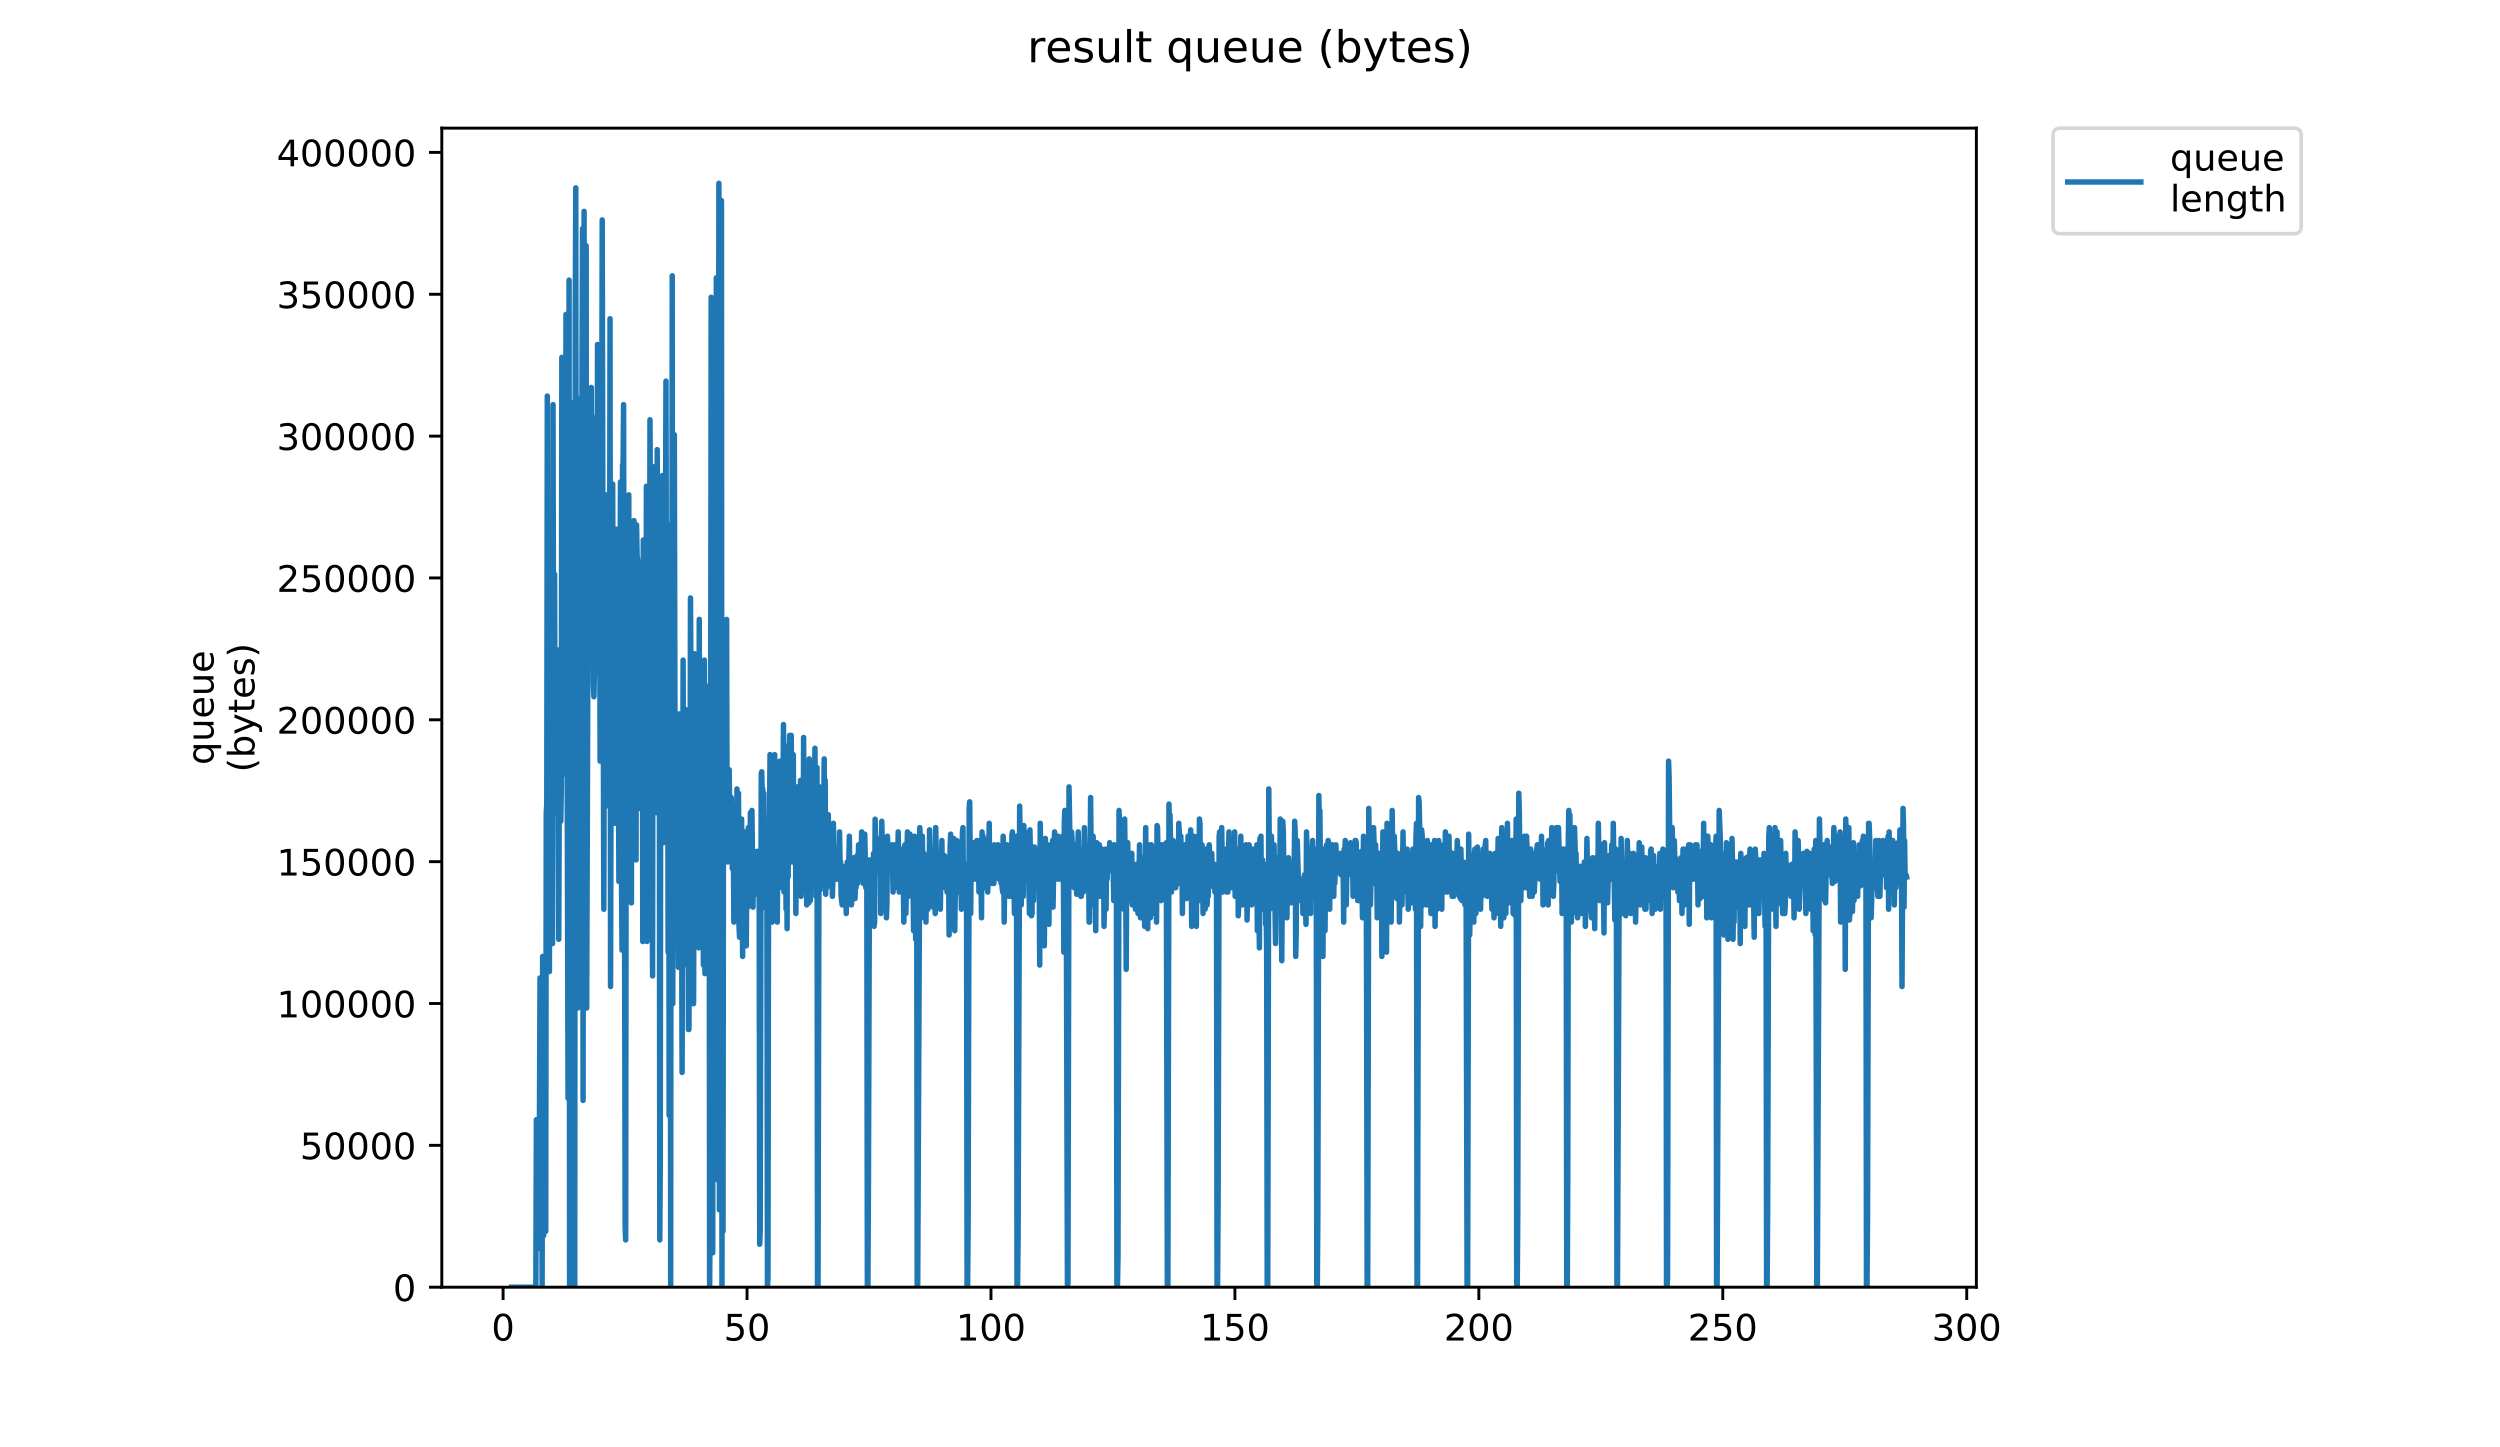 <?xml version="1.0" encoding="utf-8" standalone="no"?>
<!DOCTYPE svg PUBLIC "-//W3C//DTD SVG 1.1//EN"
  "http://www.w3.org/Graphics/SVG/1.1/DTD/svg11.dtd">
<!-- Created with matplotlib (https://matplotlib.org/) -->
<svg height="396pt" version="1.1" viewBox="0 0 684 396" width="684pt" xmlns="http://www.w3.org/2000/svg" xmlns:xlink="http://www.w3.org/1999/xlink">
 <defs>
  <style type="text/css">
*{stroke-linecap:butt;stroke-linejoin:round;}
  </style>
 </defs>
 <g id="figure_1">
  <g id="patch_1">
   <path d="M 0 396 
L 684 396 
L 684 0 
L 0 0 
z
" style="fill:#ffffff;"/>
  </g>
  <g id="axes_1">
   <g id="patch_2">
    <path d="M 120.879 352.174 
L 540.734 352.174 
L 540.734 35.062 
L 120.879 35.062 
z
" style="fill:#ffffff;"/>
   </g>
   <g id="matplotlib.axis_1">
    <g id="xtick_1">
     <g id="line2d_1">
      <defs>
       <path d="M 0 0 
L 0 3.5 
" id="me5bfc03d00" style="stroke:#000000;stroke-width:0.8;"/>
      </defs>
      <g>
       <use style="stroke:#000000;stroke-width:0.8;" x="137.645" xlink:href="#me5bfc03d00" y="352.174"/>
      </g>
     </g>
     <g id="text_1">
      <!-- 0 -->
      <defs>
       <path d="M 31.781 66.406 
Q 24.172 66.406 20.328 58.906 
Q 16.5 51.422 16.5 36.375 
Q 16.5 21.391 20.328 13.891 
Q 24.172 6.391 31.781 6.391 
Q 39.453 6.391 43.281 13.891 
Q 47.125 21.391 47.125 36.375 
Q 47.125 51.422 43.281 58.906 
Q 39.453 66.406 31.781 66.406 
z
M 31.781 74.219 
Q 44.047 74.219 50.516 64.516 
Q 56.984 54.828 56.984 36.375 
Q 56.984 17.969 50.516 8.266 
Q 44.047 -1.422 31.781 -1.422 
Q 19.531 -1.422 13.062 8.266 
Q 6.594 17.969 6.594 36.375 
Q 6.594 54.828 13.062 64.516 
Q 19.531 74.219 31.781 74.219 
z
" id="DejaVuSans-48"/>
      </defs>
      <g transform="translate(134.464 366.773)scale(0.1 -0.1)">
       <use xlink:href="#DejaVuSans-48"/>
      </g>
     </g>
    </g>
    <g id="xtick_2">
     <g id="line2d_2">
      <g>
       <use style="stroke:#000000;stroke-width:0.8;" x="204.387" xlink:href="#me5bfc03d00" y="352.174"/>
      </g>
     </g>
     <g id="text_2">
      <!-- 50 -->
      <defs>
       <path d="M 10.797 72.906 
L 49.516 72.906 
L 49.516 64.594 
L 19.828 64.594 
L 19.828 46.734 
Q 21.969 47.469 24.109 47.828 
Q 26.266 48.188 28.422 48.188 
Q 40.625 48.188 47.75 41.5 
Q 54.891 34.812 54.891 23.391 
Q 54.891 11.625 47.562 5.094 
Q 40.234 -1.422 26.906 -1.422 
Q 22.312 -1.422 17.547 -0.641 
Q 12.797 0.141 7.719 1.703 
L 7.719 11.625 
Q 12.109 9.234 16.797 8.062 
Q 21.484 6.891 26.703 6.891 
Q 35.156 6.891 40.078 11.328 
Q 45.016 15.766 45.016 23.391 
Q 45.016 31 40.078 35.438 
Q 35.156 39.891 26.703 39.891 
Q 22.75 39.891 18.812 39.016 
Q 14.891 38.141 10.797 36.281 
z
" id="DejaVuSans-53"/>
      </defs>
      <g transform="translate(198.025 366.773)scale(0.1 -0.1)">
       <use xlink:href="#DejaVuSans-53"/>
       <use x="63.623" xlink:href="#DejaVuSans-48"/>
      </g>
     </g>
    </g>
    <g id="xtick_3">
     <g id="line2d_3">
      <g>
       <use style="stroke:#000000;stroke-width:0.8;" x="271.129" xlink:href="#me5bfc03d00" y="352.174"/>
      </g>
     </g>
     <g id="text_3">
      <!-- 100 -->
      <defs>
       <path d="M 12.406 8.297 
L 28.516 8.297 
L 28.516 63.922 
L 10.984 60.406 
L 10.984 69.391 
L 28.422 72.906 
L 38.281 72.906 
L 38.281 8.297 
L 54.391 8.297 
L 54.391 0 
L 12.406 0 
z
" id="DejaVuSans-49"/>
      </defs>
      <g transform="translate(261.586 366.773)scale(0.1 -0.1)">
       <use xlink:href="#DejaVuSans-49"/>
       <use x="63.623" xlink:href="#DejaVuSans-48"/>
       <use x="127.246" xlink:href="#DejaVuSans-48"/>
      </g>
     </g>
    </g>
    <g id="xtick_4">
     <g id="line2d_4">
      <g>
       <use style="stroke:#000000;stroke-width:0.8;" x="337.872" xlink:href="#me5bfc03d00" y="352.174"/>
      </g>
     </g>
     <g id="text_4">
      <!-- 150 -->
      <g transform="translate(328.328 366.773)scale(0.1 -0.1)">
       <use xlink:href="#DejaVuSans-49"/>
       <use x="63.623" xlink:href="#DejaVuSans-53"/>
       <use x="127.246" xlink:href="#DejaVuSans-48"/>
      </g>
     </g>
    </g>
    <g id="xtick_5">
     <g id="line2d_5">
      <g>
       <use style="stroke:#000000;stroke-width:0.8;" x="404.614" xlink:href="#me5bfc03d00" y="352.174"/>
      </g>
     </g>
     <g id="text_5">
      <!-- 200 -->
      <defs>
       <path d="M 19.188 8.297 
L 53.609 8.297 
L 53.609 0 
L 7.328 0 
L 7.328 8.297 
Q 12.938 14.109 22.625 23.891 
Q 32.328 33.688 34.812 36.531 
Q 39.547 41.844 41.422 45.531 
Q 43.312 49.219 43.312 52.781 
Q 43.312 58.594 39.234 62.25 
Q 35.156 65.922 28.609 65.922 
Q 23.969 65.922 18.812 64.312 
Q 13.672 62.703 7.812 59.422 
L 7.812 69.391 
Q 13.766 71.781 18.938 73 
Q 24.125 74.219 28.422 74.219 
Q 39.75 74.219 46.484 68.547 
Q 53.219 62.891 53.219 53.422 
Q 53.219 48.922 51.531 44.891 
Q 49.859 40.875 45.406 35.406 
Q 44.188 33.984 37.641 27.219 
Q 31.109 20.453 19.188 8.297 
z
" id="DejaVuSans-50"/>
      </defs>
      <g transform="translate(395.07 366.773)scale(0.1 -0.1)">
       <use xlink:href="#DejaVuSans-50"/>
       <use x="63.623" xlink:href="#DejaVuSans-48"/>
       <use x="127.246" xlink:href="#DejaVuSans-48"/>
      </g>
     </g>
    </g>
    <g id="xtick_6">
     <g id="line2d_6">
      <g>
       <use style="stroke:#000000;stroke-width:0.8;" x="471.356" xlink:href="#me5bfc03d00" y="352.174"/>
      </g>
     </g>
     <g id="text_6">
      <!-- 250 -->
      <g transform="translate(461.813 366.773)scale(0.1 -0.1)">
       <use xlink:href="#DejaVuSans-50"/>
       <use x="63.623" xlink:href="#DejaVuSans-53"/>
       <use x="127.246" xlink:href="#DejaVuSans-48"/>
      </g>
     </g>
    </g>
    <g id="xtick_7">
     <g id="line2d_7">
      <g>
       <use style="stroke:#000000;stroke-width:0.8;" x="538.099" xlink:href="#me5bfc03d00" y="352.174"/>
      </g>
     </g>
     <g id="text_7">
      <!-- 300 -->
      <defs>
       <path d="M 40.578 39.312 
Q 47.656 37.797 51.625 33 
Q 55.609 28.219 55.609 21.188 
Q 55.609 10.406 48.188 4.484 
Q 40.766 -1.422 27.094 -1.422 
Q 22.516 -1.422 17.656 -0.516 
Q 12.797 0.391 7.625 2.203 
L 7.625 11.719 
Q 11.719 9.328 16.594 8.109 
Q 21.484 6.891 26.812 6.891 
Q 36.078 6.891 40.938 10.547 
Q 45.797 14.203 45.797 21.188 
Q 45.797 27.641 41.281 31.266 
Q 36.766 34.906 28.719 34.906 
L 20.219 34.906 
L 20.219 43.016 
L 29.109 43.016 
Q 36.375 43.016 40.234 45.922 
Q 44.094 48.828 44.094 54.297 
Q 44.094 59.906 40.109 62.906 
Q 36.141 65.922 28.719 65.922 
Q 24.656 65.922 20.016 65.031 
Q 15.375 64.156 9.812 62.312 
L 9.812 71.094 
Q 15.438 72.656 20.344 73.438 
Q 25.25 74.219 29.594 74.219 
Q 40.828 74.219 47.359 69.109 
Q 53.906 64.016 53.906 55.328 
Q 53.906 49.266 50.438 45.094 
Q 46.969 40.922 40.578 39.312 
z
" id="DejaVuSans-51"/>
      </defs>
      <g transform="translate(528.555 366.773)scale(0.1 -0.1)">
       <use xlink:href="#DejaVuSans-51"/>
       <use x="63.623" xlink:href="#DejaVuSans-48"/>
       <use x="127.246" xlink:href="#DejaVuSans-48"/>
      </g>
     </g>
    </g>
   </g>
   <g id="matplotlib.axis_2">
    <g id="ytick_1">
     <g id="line2d_8">
      <defs>
       <path d="M 0 0 
L -3.5 0 
" id="m97bddbd704" style="stroke:#000000;stroke-width:0.8;"/>
      </defs>
      <g>
       <use style="stroke:#000000;stroke-width:0.8;" x="120.879" xlink:href="#m97bddbd704" y="352.174"/>
      </g>
     </g>
     <g id="text_8">
      <!-- 0 -->
      <g transform="translate(107.516 355.973)scale(0.1 -0.1)">
       <use xlink:href="#DejaVuSans-48"/>
      </g>
     </g>
    </g>
    <g id="ytick_2">
     <g id="line2d_9">
      <g>
       <use style="stroke:#000000;stroke-width:0.8;" x="120.879" xlink:href="#m97bddbd704" y="313.365"/>
      </g>
     </g>
     <g id="text_9">
      <!-- 50000 -->
      <g transform="translate(82.066 317.164)scale(0.1 -0.1)">
       <use xlink:href="#DejaVuSans-53"/>
       <use x="63.623" xlink:href="#DejaVuSans-48"/>
       <use x="127.246" xlink:href="#DejaVuSans-48"/>
       <use x="190.869" xlink:href="#DejaVuSans-48"/>
       <use x="254.492" xlink:href="#DejaVuSans-48"/>
      </g>
     </g>
    </g>
    <g id="ytick_3">
     <g id="line2d_10">
      <g>
       <use style="stroke:#000000;stroke-width:0.8;" x="120.879" xlink:href="#m97bddbd704" y="274.556"/>
      </g>
     </g>
     <g id="text_10">
      <!-- 100000 -->
      <g transform="translate(75.704 278.355)scale(0.1 -0.1)">
       <use xlink:href="#DejaVuSans-49"/>
       <use x="63.623" xlink:href="#DejaVuSans-48"/>
       <use x="127.246" xlink:href="#DejaVuSans-48"/>
       <use x="190.869" xlink:href="#DejaVuSans-48"/>
       <use x="254.492" xlink:href="#DejaVuSans-48"/>
       <use x="318.115" xlink:href="#DejaVuSans-48"/>
      </g>
     </g>
    </g>
    <g id="ytick_4">
     <g id="line2d_11">
      <g>
       <use style="stroke:#000000;stroke-width:0.8;" x="120.879" xlink:href="#m97bddbd704" y="235.747"/>
      </g>
     </g>
     <g id="text_11">
      <!-- 150000 -->
      <g transform="translate(75.704 239.546)scale(0.1 -0.1)">
       <use xlink:href="#DejaVuSans-49"/>
       <use x="63.623" xlink:href="#DejaVuSans-53"/>
       <use x="127.246" xlink:href="#DejaVuSans-48"/>
       <use x="190.869" xlink:href="#DejaVuSans-48"/>
       <use x="254.492" xlink:href="#DejaVuSans-48"/>
       <use x="318.115" xlink:href="#DejaVuSans-48"/>
      </g>
     </g>
    </g>
    <g id="ytick_5">
     <g id="line2d_12">
      <g>
       <use style="stroke:#000000;stroke-width:0.8;" x="120.879" xlink:href="#m97bddbd704" y="196.938"/>
      </g>
     </g>
     <g id="text_12">
      <!-- 200000 -->
      <g transform="translate(75.704 200.737)scale(0.1 -0.1)">
       <use xlink:href="#DejaVuSans-50"/>
       <use x="63.623" xlink:href="#DejaVuSans-48"/>
       <use x="127.246" xlink:href="#DejaVuSans-48"/>
       <use x="190.869" xlink:href="#DejaVuSans-48"/>
       <use x="254.492" xlink:href="#DejaVuSans-48"/>
       <use x="318.115" xlink:href="#DejaVuSans-48"/>
      </g>
     </g>
    </g>
    <g id="ytick_6">
     <g id="line2d_13">
      <g>
       <use style="stroke:#000000;stroke-width:0.8;" x="120.879" xlink:href="#m97bddbd704" y="158.129"/>
      </g>
     </g>
     <g id="text_13">
      <!-- 250000 -->
      <g transform="translate(75.704 161.928)scale(0.1 -0.1)">
       <use xlink:href="#DejaVuSans-50"/>
       <use x="63.623" xlink:href="#DejaVuSans-53"/>
       <use x="127.246" xlink:href="#DejaVuSans-48"/>
       <use x="190.869" xlink:href="#DejaVuSans-48"/>
       <use x="254.492" xlink:href="#DejaVuSans-48"/>
       <use x="318.115" xlink:href="#DejaVuSans-48"/>
      </g>
     </g>
    </g>
    <g id="ytick_7">
     <g id="line2d_14">
      <g>
       <use style="stroke:#000000;stroke-width:0.8;" x="120.879" xlink:href="#m97bddbd704" y="119.319"/>
      </g>
     </g>
     <g id="text_14">
      <!-- 300000 -->
      <g transform="translate(75.704 123.119)scale(0.1 -0.1)">
       <use xlink:href="#DejaVuSans-51"/>
       <use x="63.623" xlink:href="#DejaVuSans-48"/>
       <use x="127.246" xlink:href="#DejaVuSans-48"/>
       <use x="190.869" xlink:href="#DejaVuSans-48"/>
       <use x="254.492" xlink:href="#DejaVuSans-48"/>
       <use x="318.115" xlink:href="#DejaVuSans-48"/>
      </g>
     </g>
    </g>
    <g id="ytick_8">
     <g id="line2d_15">
      <g>
       <use style="stroke:#000000;stroke-width:0.8;" x="120.879" xlink:href="#m97bddbd704" y="80.51"/>
      </g>
     </g>
     <g id="text_15">
      <!-- 350000 -->
      <g transform="translate(75.704 84.309)scale(0.1 -0.1)">
       <use xlink:href="#DejaVuSans-51"/>
       <use x="63.623" xlink:href="#DejaVuSans-53"/>
       <use x="127.246" xlink:href="#DejaVuSans-48"/>
       <use x="190.869" xlink:href="#DejaVuSans-48"/>
       <use x="254.492" xlink:href="#DejaVuSans-48"/>
       <use x="318.115" xlink:href="#DejaVuSans-48"/>
      </g>
     </g>
    </g>
    <g id="ytick_9">
     <g id="line2d_16">
      <g>
       <use style="stroke:#000000;stroke-width:0.8;" x="120.879" xlink:href="#m97bddbd704" y="41.701"/>
      </g>
     </g>
     <g id="text_16">
      <!-- 400000 -->
      <defs>
       <path d="M 37.797 64.312 
L 12.891 25.391 
L 37.797 25.391 
z
M 35.203 72.906 
L 47.609 72.906 
L 47.609 25.391 
L 58.016 25.391 
L 58.016 17.188 
L 47.609 17.188 
L 47.609 0 
L 37.797 0 
L 37.797 17.188 
L 4.891 17.188 
L 4.891 26.703 
z
" id="DejaVuSans-52"/>
      </defs>
      <g transform="translate(75.704 45.5)scale(0.1 -0.1)">
       <use xlink:href="#DejaVuSans-52"/>
       <use x="63.623" xlink:href="#DejaVuSans-48"/>
       <use x="127.246" xlink:href="#DejaVuSans-48"/>
       <use x="190.869" xlink:href="#DejaVuSans-48"/>
       <use x="254.492" xlink:href="#DejaVuSans-48"/>
       <use x="318.115" xlink:href="#DejaVuSans-48"/>
      </g>
     </g>
    </g>
    <g id="text_17">
     <!-- queue -->
     <defs>
      <path d="M 14.797 27.297 
Q 14.797 17.391 18.875 11.75 
Q 22.953 6.109 30.078 6.109 
Q 37.203 6.109 41.297 11.75 
Q 45.406 17.391 45.406 27.297 
Q 45.406 37.203 41.297 42.844 
Q 37.203 48.484 30.078 48.484 
Q 22.953 48.484 18.875 42.844 
Q 14.797 37.203 14.797 27.297 
z
M 45.406 8.203 
Q 42.578 3.328 38.25 0.953 
Q 33.938 -1.422 27.875 -1.422 
Q 17.969 -1.422 11.734 6.484 
Q 5.516 14.406 5.516 27.297 
Q 5.516 40.188 11.734 48.094 
Q 17.969 56 27.875 56 
Q 33.938 56 38.25 53.625 
Q 42.578 51.266 45.406 46.391 
L 45.406 54.688 
L 54.391 54.688 
L 54.391 -20.797 
L 45.406 -20.797 
z
" id="DejaVuSans-113"/>
      <path d="M 8.5 21.578 
L 8.5 54.688 
L 17.484 54.688 
L 17.484 21.922 
Q 17.484 14.156 20.5 10.266 
Q 23.531 6.391 29.594 6.391 
Q 36.859 6.391 41.078 11.031 
Q 45.312 15.672 45.312 23.688 
L 45.312 54.688 
L 54.297 54.688 
L 54.297 0 
L 45.312 0 
L 45.312 8.406 
Q 42.047 3.422 37.719 1 
Q 33.406 -1.422 27.688 -1.422 
Q 18.266 -1.422 13.375 4.438 
Q 8.5 10.297 8.5 21.578 
z
M 31.109 56 
z
" id="DejaVuSans-117"/>
      <path d="M 56.203 29.594 
L 56.203 25.203 
L 14.891 25.203 
Q 15.484 15.922 20.484 11.062 
Q 25.484 6.203 34.422 6.203 
Q 39.594 6.203 44.453 7.469 
Q 49.312 8.734 54.109 11.281 
L 54.109 2.781 
Q 49.266 0.734 44.188 -0.344 
Q 39.109 -1.422 33.891 -1.422 
Q 20.797 -1.422 13.156 6.188 
Q 5.516 13.812 5.516 26.812 
Q 5.516 40.234 12.766 48.109 
Q 20.016 56 32.328 56 
Q 43.359 56 49.781 48.891 
Q 56.203 41.797 56.203 29.594 
z
M 47.219 32.234 
Q 47.125 39.594 43.094 43.984 
Q 39.062 48.391 32.422 48.391 
Q 24.906 48.391 20.391 44.141 
Q 15.875 39.891 15.188 32.172 
z
" id="DejaVuSans-101"/>
     </defs>
     <g transform="translate(58.426 209.283)rotate(-90)scale(0.1 -0.1)">
      <use xlink:href="#DejaVuSans-113"/>
      <use x="63.477" xlink:href="#DejaVuSans-117"/>
      <use x="126.855" xlink:href="#DejaVuSans-101"/>
      <use x="188.379" xlink:href="#DejaVuSans-117"/>
      <use x="251.758" xlink:href="#DejaVuSans-101"/>
     </g>
     <!-- (bytes) -->
     <defs>
      <path d="M 31 75.875 
Q 24.469 64.656 21.281 53.656 
Q 18.109 42.672 18.109 31.391 
Q 18.109 20.125 21.312 9.062 
Q 24.516 -2 31 -13.188 
L 23.188 -13.188 
Q 15.875 -1.703 12.234 9.375 
Q 8.594 20.453 8.594 31.391 
Q 8.594 42.281 12.203 53.312 
Q 15.828 64.359 23.188 75.875 
z
" id="DejaVuSans-40"/>
      <path d="M 48.688 27.297 
Q 48.688 37.203 44.609 42.844 
Q 40.531 48.484 33.406 48.484 
Q 26.266 48.484 22.188 42.844 
Q 18.109 37.203 18.109 27.297 
Q 18.109 17.391 22.188 11.75 
Q 26.266 6.109 33.406 6.109 
Q 40.531 6.109 44.609 11.75 
Q 48.688 17.391 48.688 27.297 
z
M 18.109 46.391 
Q 20.953 51.266 25.266 53.625 
Q 29.594 56 35.594 56 
Q 45.562 56 51.781 48.094 
Q 58.016 40.188 58.016 27.297 
Q 58.016 14.406 51.781 6.484 
Q 45.562 -1.422 35.594 -1.422 
Q 29.594 -1.422 25.266 0.953 
Q 20.953 3.328 18.109 8.203 
L 18.109 0 
L 9.078 0 
L 9.078 75.984 
L 18.109 75.984 
z
" id="DejaVuSans-98"/>
      <path d="M 32.172 -5.078 
Q 28.375 -14.844 24.75 -17.812 
Q 21.141 -20.797 15.094 -20.797 
L 7.906 -20.797 
L 7.906 -13.281 
L 13.188 -13.281 
Q 16.891 -13.281 18.938 -11.516 
Q 21 -9.766 23.484 -3.219 
L 25.094 0.875 
L 2.984 54.688 
L 12.5 54.688 
L 29.594 11.922 
L 46.688 54.688 
L 56.203 54.688 
z
" id="DejaVuSans-121"/>
      <path d="M 18.312 70.219 
L 18.312 54.688 
L 36.812 54.688 
L 36.812 47.703 
L 18.312 47.703 
L 18.312 18.016 
Q 18.312 11.328 20.141 9.422 
Q 21.969 7.516 27.594 7.516 
L 36.812 7.516 
L 36.812 0 
L 27.594 0 
Q 17.188 0 13.234 3.875 
Q 9.281 7.766 9.281 18.016 
L 9.281 47.703 
L 2.688 47.703 
L 2.688 54.688 
L 9.281 54.688 
L 9.281 70.219 
z
" id="DejaVuSans-116"/>
      <path d="M 44.281 53.078 
L 44.281 44.578 
Q 40.484 46.531 36.375 47.5 
Q 32.281 48.484 27.875 48.484 
Q 21.188 48.484 17.844 46.438 
Q 14.5 44.391 14.5 40.281 
Q 14.5 37.156 16.891 35.375 
Q 19.281 33.594 26.516 31.984 
L 29.594 31.297 
Q 39.156 29.25 43.188 25.516 
Q 47.219 21.781 47.219 15.094 
Q 47.219 7.469 41.188 3.016 
Q 35.156 -1.422 24.609 -1.422 
Q 20.219 -1.422 15.453 -0.562 
Q 10.688 0.297 5.422 2 
L 5.422 11.281 
Q 10.406 8.688 15.234 7.391 
Q 20.062 6.109 24.812 6.109 
Q 31.156 6.109 34.562 8.281 
Q 37.984 10.453 37.984 14.406 
Q 37.984 18.062 35.516 20.016 
Q 33.062 21.969 24.703 23.781 
L 21.578 24.516 
Q 13.234 26.266 9.516 29.906 
Q 5.812 33.547 5.812 39.891 
Q 5.812 47.609 11.281 51.797 
Q 16.75 56 26.812 56 
Q 31.781 56 36.172 55.266 
Q 40.578 54.547 44.281 53.078 
z
" id="DejaVuSans-115"/>
      <path d="M 8.016 75.875 
L 15.828 75.875 
Q 23.141 64.359 26.781 53.312 
Q 30.422 42.281 30.422 31.391 
Q 30.422 20.453 26.781 9.375 
Q 23.141 -1.703 15.828 -13.188 
L 8.016 -13.188 
Q 14.5 -2 17.703 9.062 
Q 20.906 20.125 20.906 31.391 
Q 20.906 42.672 17.703 53.656 
Q 14.5 64.656 8.016 75.875 
z
" id="DejaVuSans-41"/>
     </defs>
     <g transform="translate(69.624 211.295)rotate(-90)scale(0.1 -0.1)">
      <use xlink:href="#DejaVuSans-40"/>
      <use x="39.014" xlink:href="#DejaVuSans-98"/>
      <use x="102.49" xlink:href="#DejaVuSans-121"/>
      <use x="161.67" xlink:href="#DejaVuSans-116"/>
      <use x="200.879" xlink:href="#DejaVuSans-101"/>
      <use x="262.402" xlink:href="#DejaVuSans-115"/>
      <use x="314.502" xlink:href="#DejaVuSans-41"/>
     </g>
    </g>
   </g>
   <g id="line2d_17">
    <path clip-path="url(#pdf50400c7c)" d="M 139.963 352.174 
L 146.606 352.174 
L 146.754 306.344 
L 147.184 341.598 
L 147.324 332.197 
L 147.465 338.072 
L 147.746 267.564 
L 147.889 319.27 
L 148.182 273.44 
L 148.323 352.174 
L 148.464 261.688 
L 148.746 338.072 
L 148.887 306.344 
L 149.028 335.722 
L 149.17 291.067 
L 149.311 336.897 
L 149.452 222.348 
L 149.597 219.998 
L 149.743 108.36 
L 149.888 260.513 
L 150.173 160.625 
L 150.314 265.829 
L 150.455 182.394 
L 150.596 239.975 
L 150.88 147.139 
L 151.025 251.112 
L 151.166 258.163 
L 151.309 110.71 
L 151.452 190.62 
L 151.735 157.101 
L 151.878 203.545 
L 152.022 184.744 
L 152.163 204.721 
L 152.308 183.569 
L 152.449 222.348 
L 152.59 185.919 
L 152.873 256.988 
L 153.154 177.693 
L 153.294 190.62 
L 153.435 224.699 
L 153.575 215.297 
L 153.717 97.783 
L 153.86 205.896 
L 154.001 209.422 
L 154.141 189.444 
L 154.281 208.247 
L 154.423 201.196 
L 154.563 211.772 
L 154.71 202.32 
L 154.852 86.032 
L 155.418 300.468 
L 155.7 76.631 
L 155.84 352.174 
L 155.981 124.197 
L 156.121 348.649 
L 156.405 128.337 
L 156.547 123.637 
L 156.687 155.365 
L 156.828 110.15 
L 156.97 128.952 
L 157.111 185.359 
L 157.252 352.174 
L 157.392 85.472 
L 157.533 51.393 
L 157.675 225.313 
L 157.818 234.66 
L 157.959 187.094 
L 158.1 275.79 
L 158.242 172.432 
L 158.383 202.371 
L 158.525 108.974 
L 158.667 190.005 
L 158.816 111.325 
L 158.961 246.412 
L 159.243 100.134 
L 159.384 62.529 
L 159.525 301.083 
L 159.808 57.829 
L 159.949 239.361 
L 160.091 129.512 
L 160.232 165.942 
L 160.374 67.23 
L 160.515 275.79 
L 161.079 110.71 
L 161.219 125.987 
L 161.361 121.286 
L 161.502 175.957 
L 161.784 106.009 
L 161.926 148.314 
L 162.067 141.264 
L 162.208 114.235 
L 162.353 187.094 
L 162.494 190.62 
L 162.636 183.569 
L 162.778 122.461 
L 162.919 152.455 
L 163.06 157.716 
L 163.201 170.642 
L 163.343 168.292 
L 163.484 94.258 
L 163.765 165.942 
L 163.907 165.942 
L 164.047 147.139 
L 164.187 208.247 
L 164.622 129.512 
L 164.765 60.179 
L 165.055 191.795 
L 165.2 248.762 
L 165.343 191.795 
L 165.488 187.094 
L 165.631 196.495 
L 165.776 220.558 
L 166.059 135.388 
L 166.199 197.67 
L 166.341 138.913 
L 166.623 160.066 
L 166.764 176.521 
L 166.906 87.207 
L 167.047 269.914 
L 167.334 148.314 
L 167.479 224.699 
L 167.622 132.423 
L 167.763 174.168 
L 168.045 151.279 
L 168.187 225.259 
L 168.329 199.406 
L 168.473 218.208 
L 168.617 144.789 
L 168.761 222.909 
L 168.905 190.62 
L 169.047 221.173 
L 169.19 202.371 
L 169.332 241.151 
L 169.76 131.862 
L 170.045 239.975 
L 170.186 259.953 
L 170.329 127.162 
L 170.471 127.777 
L 170.612 110.71 
L 171.041 335.722 
L 171.184 339.248 
L 171.326 207.632 
L 171.61 182.394 
L 171.753 209.422 
L 171.895 204.106 
L 172.037 135.388 
L 172.179 218.823 
L 172.466 195.88 
L 172.607 194.145 
L 172.747 247.026 
L 172.888 179.483 
L 173.032 211.157 
L 173.314 182.394 
L 173.457 142.439 
L 173.598 145.349 
L 173.742 154.19 
L 173.882 234.66 
L 174.023 235.275 
L 174.164 143.614 
L 174.306 151.84 
L 174.447 153.015 
L 174.588 155.365 
L 175.012 221.173 
L 175.154 217.648 
L 175.294 201.196 
L 175.437 204.721 
L 175.578 170.642 
L 175.721 172.992 
L 175.861 257.592 
L 176.002 147.754 
L 176.143 234.1 
L 176.284 210.597 
L 176.427 250.552 
L 176.569 175.957 
L 176.71 249.937 
L 176.851 133.038 
L 176.992 257.592 
L 177.132 155.365 
L 177.273 242.326 
L 177.415 183.008 
L 177.556 177.078 
L 177.697 179.483 
L 177.838 114.85 
L 178.543 267.004 
L 178.684 146.579 
L 178.824 201.196 
L 178.965 127.722 
L 179.246 198.845 
L 179.527 128.337 
L 179.668 222.348 
L 179.808 123.022 
L 180.093 186.479 
L 180.234 156.54 
L 180.375 171.817 
L 180.517 339.248 
L 180.658 316.92 
L 180.8 154.751 
L 180.942 201.196 
L 181.223 130.127 
L 181.505 230.568 
L 181.646 176.521 
L 181.788 222.348 
L 182.212 104.274 
L 182.358 186.479 
L 182.651 162.977 
L 182.792 260.513 
L 182.932 143.614 
L 183.074 305.169 
L 183.215 266.389 
L 183.356 161.856 
L 183.497 352.174 
L 183.638 144.229 
L 183.778 267.564 
L 183.92 75.456 
L 184.065 274.615 
L 184.348 136.563 
L 184.495 118.936 
L 184.777 246.412 
L 184.923 211.157 
L 185.067 205.282 
L 185.209 255.813 
L 185.35 229.399 
L 185.493 238.186 
L 185.635 264.653 
L 185.776 195.32 
L 186.058 252.902 
L 186.2 264.039 
L 186.34 195.88 
L 186.62 293.417 
L 186.901 180.604 
L 187.041 239.361 
L 187.182 232.31 
L 187.476 197.67 
L 187.623 194.145 
L 187.918 264.039 
L 188.066 221.734 
L 188.211 215.297 
L 188.351 281.666 
L 188.492 281.666 
L 188.773 233.485 
L 188.914 163.591 
L 189.054 187.648 
L 189.194 259.338 
L 189.335 252.287 
L 189.476 234.66 
L 189.617 181.218 
L 189.761 274.615 
L 190.044 178.868 
L 190.184 241.711 
L 190.468 217.648 
L 190.751 255.813 
L 191.033 234.1 
L 191.176 259.338 
L 191.318 169.467 
L 191.459 229.96 
L 191.741 241.711 
L 191.882 237.01 
L 192.023 192.97 
L 192.164 252.287 
L 192.304 228.784 
L 192.447 264.039 
L 192.589 259.338 
L 192.73 180.604 
L 192.872 266.389 
L 193.156 218.208 
L 193.298 255.813 
L 193.439 198.231 
L 193.581 191.18 
L 193.725 259.953 
L 193.868 265.214 
L 194.01 187.648 
L 194.151 352.174 
L 194.292 333.372 
L 194.574 81.331 
L 194.716 138.299 
L 194.857 96.608 
L 194.998 342.773 
L 195.14 170.082 
L 195.562 237.625 
L 195.703 164.766 
L 195.845 205.282 
L 195.986 76.016 
L 196.126 79.542 
L 196.268 322.796 
L 196.408 153.575 
L 196.549 174.728 
L 196.689 50.163 
L 196.829 331.022 
L 197.11 187.094 
L 197.251 251.112 
L 197.391 54.864 
L 197.532 352.174 
L 197.674 185.304 
L 197.816 336.897 
L 197.956 201.756 
L 198.098 191.795 
L 198.239 208.807 
L 198.38 202.371 
L 198.662 233.539 
L 198.803 169.467 
L 198.944 232.31 
L 199.085 235.835 
L 199.51 210.597 
L 199.651 224.084 
L 199.793 222.909 
L 199.934 230.568 
L 200.075 218.208 
L 200.359 237.625 
L 200.643 229.96 
L 200.783 252.287 
L 201.064 232.925 
L 201.204 227.609 
L 201.345 246.412 
L 201.485 245.851 
L 201.629 215.858 
L 201.77 239.361 
L 202.056 217.033 
L 202.198 253.462 
L 202.339 256.427 
L 202.48 224.084 
L 202.761 242.326 
L 202.901 224.084 
L 203.183 261.688 
L 203.329 227.609 
L 203.477 245.236 
L 203.759 227.609 
L 203.899 229.96 
L 204.18 258.778 
L 204.32 239.361 
L 204.461 235.835 
L 204.602 248.201 
L 204.743 226.434 
L 204.885 241.151 
L 205.028 241.711 
L 205.169 235.835 
L 205.31 222.348 
L 205.45 239.975 
L 205.591 236.45 
L 205.732 221.734 
L 206.019 248.201 
L 206.159 233.485 
L 206.442 244.061 
L 206.582 234.66 
L 206.723 244.676 
L 207.146 232.925 
L 207.427 235.835 
L 207.569 241.151 
L 207.709 240.536 
L 207.85 340.423 
L 207.992 336.897 
L 208.273 211.772 
L 208.415 211.157 
L 208.556 218.208 
L 208.698 215.858 
L 208.838 247.026 
L 208.978 217.033 
L 209.119 248.201 
L 209.261 234.1 
L 209.403 232.31 
L 209.546 235.835 
L 209.829 247.587 
L 209.972 352.174 
L 210.116 349.824 
L 210.257 249.937 
L 210.54 222.348 
L 210.681 206.457 
L 210.823 246.412 
L 210.963 210.597 
L 211.103 208.807 
L 211.247 252.287 
L 211.528 214.672 
L 211.668 215.297 
L 211.811 238.8 
L 211.952 206.457 
L 212.234 240.536 
L 212.521 214.122 
L 212.662 252.287 
L 212.945 210.597 
L 213.087 234.66 
L 213.229 239.361 
L 213.373 208.247 
L 213.515 240.536 
L 213.656 233.485 
L 213.797 218.823 
L 213.941 242.886 
L 214.081 233.485 
L 214.362 198.231 
L 214.503 244.061 
L 214.644 224.699 
L 214.784 227.609 
L 214.924 218.823 
L 215.065 248.762 
L 215.207 226.434 
L 215.348 254.077 
L 215.49 204.106 
L 215.631 239.975 
L 215.912 208.247 
L 216.055 201.196 
L 216.336 235.835 
L 216.477 201.196 
L 216.761 235.835 
L 216.902 235.275 
L 217.042 206.457 
L 217.183 229.96 
L 217.324 234.1 
L 217.464 233.485 
L 217.607 219.998 
L 217.748 249.937 
L 218.03 215.297 
L 218.312 242.886 
L 218.596 217.033 
L 218.736 244.061 
L 219.018 213.508 
L 219.161 245.236 
L 219.304 239.975 
L 219.445 213.508 
L 219.728 241.151 
L 219.869 201.756 
L 220.01 232.925 
L 220.151 239.361 
L 220.574 218.208 
L 220.715 247.587 
L 220.855 211.772 
L 220.996 213.508 
L 221.277 247.026 
L 221.419 207.632 
L 221.701 246.412 
L 221.984 214.122 
L 222.125 218.208 
L 222.267 242.326 
L 222.548 214.122 
L 222.688 235.835 
L 222.97 204.721 
L 223.251 245.236 
L 223.391 214.122 
L 223.531 209.982 
L 223.671 352.174 
L 223.811 352.174 
L 224.091 224.084 
L 224.231 215.297 
L 224.371 243.501 
L 224.512 237.625 
L 224.652 217.033 
L 225.072 234.66 
L 225.354 223.523 
L 225.494 207.632 
L 225.633 237.625 
L 225.773 213.508 
L 225.914 244.676 
L 226.055 231.749 
L 226.195 242.886 
L 226.335 225.259 
L 226.475 225.874 
L 226.615 222.909 
L 226.894 241.711 
L 227.034 228.224 
L 227.175 238.186 
L 227.32 229.96 
L 227.601 238.186 
L 227.742 245.236 
L 227.882 240.536 
L 228.022 225.259 
L 228.162 235.275 
L 228.303 234.66 
L 228.445 237.01 
L 228.586 232.31 
L 228.866 240.536 
L 229.006 240.536 
L 229.146 233.485 
L 229.286 240.536 
L 229.426 238.186 
L 229.566 238.186 
L 229.705 227.609 
L 229.847 237.01 
L 229.989 235.835 
L 230.131 245.236 
L 230.411 247.587 
L 230.552 238.186 
L 230.692 244.061 
L 230.832 242.886 
L 231.252 237.01 
L 231.533 249.937 
L 231.813 235.835 
L 232.097 241.711 
L 232.385 228.784 
L 232.525 242.326 
L 232.806 234.66 
L 232.947 247.587 
L 233.227 241.711 
L 233.506 235.835 
L 233.646 234.66 
L 233.787 235.835 
L 233.928 245.851 
L 234.069 240.536 
L 234.209 242.886 
L 234.35 240.536 
L 234.49 234.1 
L 234.63 241.711 
L 234.911 231.135 
L 235.192 237.01 
L 235.333 231.749 
L 235.48 239.361 
L 235.761 227.609 
L 236.182 241.711 
L 236.322 241.711 
L 236.603 228.224 
L 236.884 242.886 
L 237.024 235.835 
L 237.165 242.886 
L 237.309 352.174 
L 237.457 352.174 
L 237.604 323.971 
L 237.889 235.275 
L 238.029 237.01 
L 238.169 235.275 
L 238.309 241.711 
L 238.449 241.711 
L 238.589 240.536 
L 238.729 237.625 
L 238.869 237.625 
L 239.009 233.485 
L 239.149 253.462 
L 239.29 252.287 
L 239.43 224.138 
L 239.71 235.835 
L 239.85 237.625 
L 240.13 229.399 
L 240.27 232.31 
L 240.41 238.186 
L 240.694 230.568 
L 240.834 232.31 
L 240.974 249.937 
L 241.254 224.699 
L 241.394 231.135 
L 241.534 244.676 
L 241.674 239.361 
L 241.819 239.361 
L 242.1 231.749 
L 242.241 232.925 
L 242.38 235.835 
L 242.521 251.112 
L 242.664 247.026 
L 242.804 228.784 
L 243.084 238.186 
L 243.365 236.45 
L 243.505 233.485 
L 243.645 238.186 
L 243.926 238.186 
L 244.065 231.135 
L 244.346 244.061 
L 244.486 234.66 
L 244.766 242.886 
L 244.906 231.135 
L 245.046 239.975 
L 245.186 240.536 
L 245.326 237.01 
L 245.466 238.186 
L 245.606 237.01 
L 245.746 227.609 
L 246.027 244.061 
L 246.167 237.01 
L 246.308 242.886 
L 246.449 235.835 
L 246.589 237.625 
L 246.728 232.31 
L 246.868 235.275 
L 247.008 241.711 
L 247.148 241.711 
L 247.289 252.287 
L 247.57 231.135 
L 247.85 249.937 
L 248.269 227.609 
L 248.552 245.236 
L 248.693 228.784 
L 248.834 229.96 
L 248.974 228.224 
L 249.255 230.568 
L 249.678 242.886 
L 249.818 243.501 
L 249.959 254.638 
L 250.1 229.96 
L 250.243 228.784 
L 250.523 256.988 
L 250.663 233.485 
L 250.802 229.399 
L 250.943 352.174 
L 251.083 352.174 
L 251.656 226.434 
L 251.799 229.96 
L 252.079 251.112 
L 252.358 228.784 
L 252.639 248.201 
L 252.781 233.485 
L 252.922 242.886 
L 253.064 239.361 
L 253.204 239.361 
L 253.344 252.287 
L 253.484 237.625 
L 253.905 248.762 
L 254.045 237.625 
L 254.186 247.587 
L 254.326 227.049 
L 254.747 242.326 
L 254.887 234.66 
L 255.027 240.536 
L 255.167 240.536 
L 255.309 248.201 
L 255.588 235.835 
L 255.728 238.8 
L 255.87 249.937 
L 256.01 226.434 
L 256.29 241.151 
L 256.43 242.326 
L 256.572 246.412 
L 256.853 233.485 
L 256.998 241.151 
L 257.142 241.711 
L 257.282 248.762 
L 257.422 238.186 
L 257.562 237.01 
L 257.701 229.96 
L 257.842 242.886 
L 257.983 241.711 
L 258.124 238.186 
L 258.264 239.975 
L 258.405 234.1 
L 258.686 240.536 
L 258.826 235.835 
L 258.966 237.01 
L 259.107 244.061 
L 259.248 242.886 
L 259.392 235.275 
L 259.535 239.361 
L 259.675 255.813 
L 259.955 231.749 
L 260.095 228.224 
L 260.235 244.061 
L 260.378 247.587 
L 260.518 244.061 
L 260.66 235.835 
L 260.8 236.45 
L 260.94 229.399 
L 261.219 254.638 
L 261.501 234.66 
L 261.641 238.186 
L 261.782 229.96 
L 262.063 244.061 
L 262.202 242.886 
L 262.342 235.835 
L 262.624 238.8 
L 262.764 235.275 
L 263.044 248.762 
L 263.325 227.609 
L 263.465 226.434 
L 263.605 244.061 
L 263.745 247.587 
L 264.165 236.45 
L 264.445 242.886 
L 264.59 352.174 
L 264.738 352.174 
L 264.886 333.372 
L 265.167 221.141 
L 265.308 219.383 
L 265.588 249.937 
L 265.73 230.568 
L 265.87 233.485 
L 266.011 233.485 
L 266.152 240.536 
L 266.293 237.625 
L 266.433 230.568 
L 266.714 240.536 
L 266.994 233.485 
L 267.135 235.835 
L 267.278 229.96 
L 267.562 240.536 
L 267.702 235.835 
L 267.842 244.061 
L 268.122 229.96 
L 268.262 231.135 
L 268.544 251.112 
L 268.686 227.609 
L 268.827 231.135 
L 268.967 228.784 
L 269.107 242.886 
L 269.247 237.01 
L 269.389 238.186 
L 269.529 229.96 
L 269.669 238.186 
L 269.809 235.275 
L 269.953 234.66 
L 270.234 244.061 
L 270.655 225.259 
L 270.795 240.536 
L 270.935 240.536 
L 271.223 235.835 
L 271.37 241.711 
L 271.51 236.45 
L 271.651 240.536 
L 271.79 234.66 
L 271.93 241.711 
L 272.07 231.135 
L 272.21 237.01 
L 272.35 232.925 
L 272.492 238.186 
L 272.632 234.66 
L 272.912 238.186 
L 273.055 231.135 
L 273.335 240.536 
L 273.475 238.186 
L 273.615 233.485 
L 273.902 241.711 
L 274.042 237.01 
L 274.182 242.886 
L 274.322 244.061 
L 274.462 228.784 
L 274.602 232.925 
L 274.741 252.287 
L 275.021 232.31 
L 275.305 234.66 
L 275.445 237.01 
L 275.585 231.135 
L 275.866 237.01 
L 276.006 245.236 
L 276.146 235.835 
L 276.285 237.01 
L 276.427 233.485 
L 276.568 235.835 
L 276.709 245.236 
L 276.849 228.784 
L 276.989 227.609 
L 277.27 241.711 
L 277.41 240.536 
L 277.55 249.937 
L 277.69 237.01 
L 277.83 241.711 
L 278.112 228.784 
L 278.252 352.174 
L 278.397 352.174 
L 278.545 339.248 
L 278.98 220.558 
L 279.411 247.587 
L 279.551 229.96 
L 279.691 231.135 
L 279.831 234.66 
L 279.972 245.236 
L 280.112 225.874 
L 280.251 230.568 
L 280.393 227.609 
L 280.533 240.536 
L 280.813 234.66 
L 280.953 231.135 
L 281.093 234.66 
L 281.233 233.485 
L 281.373 233.485 
L 281.653 249.937 
L 281.794 227.049 
L 282.217 250.552 
L 282.357 249.937 
L 282.497 234.1 
L 282.637 231.749 
L 282.777 246.412 
L 283.057 231.749 
L 283.338 238.186 
L 283.478 235.835 
L 283.619 239.361 
L 283.899 233.485 
L 284.039 238.186 
L 284.179 237.01 
L 284.319 238.8 
L 284.463 264.039 
L 284.604 225.259 
L 284.744 234.1 
L 284.884 235.835 
L 285.024 241.711 
L 285.444 231.135 
L 285.584 238.186 
L 285.724 258.778 
L 286.005 229.399 
L 286.146 235.835 
L 286.285 233.485 
L 286.425 243.501 
L 286.706 231.135 
L 286.846 235.275 
L 286.986 252.902 
L 287.13 235.835 
L 287.276 235.835 
L 287.696 239.361 
L 287.976 229.96 
L 288.116 248.201 
L 288.396 231.135 
L 288.536 227.609 
L 288.677 232.31 
L 288.817 231.135 
L 288.958 238.186 
L 289.098 232.31 
L 289.239 231.135 
L 289.379 240.536 
L 289.519 228.784 
L 289.659 230.568 
L 289.941 240.536 
L 290.222 232.31 
L 290.362 240.536 
L 290.502 234.1 
L 290.642 239.361 
L 290.782 228.784 
L 290.922 235.835 
L 291.062 260.513 
L 291.202 224.699 
L 291.342 221.734 
L 291.762 255.252 
L 292.051 352.174 
L 292.198 350.999 
L 292.481 215.297 
L 292.762 231.135 
L 292.902 229.96 
L 293.042 234.66 
L 293.181 227.609 
L 293.321 229.96 
L 293.461 239.361 
L 293.882 242.886 
L 294.164 231.135 
L 294.304 233.485 
L 294.586 244.676 
L 295.006 227.609 
L 295.288 243.501 
L 295.569 234.66 
L 295.709 245.236 
L 295.849 245.236 
L 296.128 233.485 
L 296.408 244.061 
L 296.691 226.434 
L 296.976 242.886 
L 297.261 235.835 
L 297.403 234.66 
L 297.546 237.01 
L 297.829 231.135 
L 297.97 252.287 
L 298.11 252.287 
L 298.39 218.208 
L 298.67 246.412 
L 298.95 232.31 
L 299.09 228.784 
L 299.23 247.587 
L 299.371 238.186 
L 299.511 237.01 
L 299.652 237.01 
L 299.792 254.638 
L 299.932 233.485 
L 300.074 230.568 
L 300.497 237.625 
L 300.786 231.135 
L 300.931 245.236 
L 301.075 235.275 
L 301.22 238.8 
L 301.504 232.31 
L 301.644 238.186 
L 301.926 235.275 
L 302.067 253.462 
L 302.347 237.01 
L 302.487 232.31 
L 302.627 248.762 
L 302.767 233.485 
L 302.907 240.536 
L 303.187 232.31 
L 303.469 238.186 
L 303.609 230.568 
L 303.75 237.625 
L 303.89 234.66 
L 304.03 237.01 
L 304.17 233.485 
L 304.31 238.186 
L 304.45 233.485 
L 304.737 246.412 
L 304.877 231.135 
L 305.02 241.711 
L 305.163 232.31 
L 305.305 244.061 
L 305.446 241.711 
L 305.586 352.174 
L 305.733 352.174 
L 305.88 343.948 
L 306.164 221.734 
L 306.583 232.31 
L 306.723 228.784 
L 307.003 245.236 
L 307.143 245.236 
L 307.284 239.361 
L 307.424 248.762 
L 307.704 224.084 
L 307.844 235.835 
L 307.984 238.186 
L 308.125 265.214 
L 308.265 239.361 
L 308.544 230.568 
L 308.825 245.236 
L 308.965 239.361 
L 309.105 239.361 
L 309.245 246.412 
L 309.664 233.485 
L 309.805 247.587 
L 310.23 237.01 
L 310.373 245.236 
L 310.515 244.061 
L 310.655 248.762 
L 310.935 236.45 
L 311.216 246.412 
L 311.357 249.937 
L 311.637 238.8 
L 311.777 231.135 
L 311.917 249.937 
L 312.057 251.112 
L 312.339 234.66 
L 312.48 241.151 
L 312.621 235.835 
L 312.761 240.536 
L 312.901 240.536 
L 313.181 253.462 
L 313.462 226.434 
L 313.602 241.711 
L 313.742 235.835 
L 314.023 254.077 
L 314.163 234.66 
L 314.307 231.135 
L 314.451 244.061 
L 314.593 240.536 
L 314.733 251.112 
L 315.013 231.135 
L 315.295 249.937 
L 315.436 235.835 
L 315.577 232.925 
L 316 239.361 
L 316.142 237.01 
L 316.424 252.287 
L 316.564 225.874 
L 316.705 226.434 
L 316.986 244.061 
L 317.128 235.835 
L 317.269 237.01 
L 317.409 231.135 
L 317.55 245.236 
L 317.69 246.412 
L 317.831 231.135 
L 317.972 231.135 
L 318.113 245.236 
L 318.253 234.66 
L 318.393 234.66 
L 318.534 245.236 
L 318.674 234.66 
L 318.814 238.186 
L 318.955 237.01 
L 319.095 230.568 
L 319.384 352.174 
L 319.532 352.174 
L 319.83 219.998 
L 319.97 229.96 
L 320.111 222.909 
L 320.535 244.061 
L 320.677 231.749 
L 320.819 241.711 
L 320.96 229.96 
L 321.101 238.186 
L 321.522 234.66 
L 321.663 242.886 
L 321.803 232.31 
L 321.945 239.361 
L 322.087 239.361 
L 322.228 231.749 
L 322.368 241.711 
L 322.509 225.259 
L 322.651 227.609 
L 322.792 240.536 
L 322.933 240.536 
L 323.073 228.784 
L 323.214 234.66 
L 323.357 231.135 
L 323.498 249.937 
L 323.64 237.01 
L 323.784 234.1 
L 323.925 237.01 
L 324.066 235.275 
L 324.208 231.135 
L 324.349 233.485 
L 324.493 232.31 
L 324.636 245.851 
L 325.062 228.784 
L 325.343 240.536 
L 325.484 244.061 
L 325.766 227.049 
L 326.049 253.462 
L 326.191 241.151 
L 326.332 240.536 
L 326.472 228.784 
L 326.613 228.784 
L 326.753 237.01 
L 326.896 235.835 
L 327.037 243.501 
L 327.178 240.536 
L 327.319 253.462 
L 327.459 235.835 
L 327.6 237.625 
L 327.741 228.784 
L 327.881 245.236 
L 328.021 246.412 
L 328.162 224.084 
L 328.303 225.259 
L 328.444 239.361 
L 328.585 241.711 
L 328.868 231.135 
L 329.009 233.485 
L 329.15 249.937 
L 329.433 233.485 
L 329.573 237.01 
L 329.715 248.762 
L 329.856 247.587 
L 329.997 232.31 
L 330.278 247.587 
L 330.418 242.886 
L 330.559 245.236 
L 330.702 232.31 
L 330.842 231.135 
L 331.122 240.536 
L 331.263 238.186 
L 331.404 240.536 
L 331.544 233.485 
L 331.685 240.536 
L 331.825 239.975 
L 332.105 242.886 
L 332.249 236.45 
L 332.39 244.061 
L 332.685 241.711 
L 332.835 241.711 
L 332.984 352.174 
L 333.125 352.174 
L 333.273 328.671 
L 333.554 228.784 
L 333.694 227.609 
L 333.976 244.061 
L 334.257 226.434 
L 334.538 244.061 
L 334.679 238.186 
L 334.819 240.536 
L 334.959 239.975 
L 335.1 236.45 
L 335.24 239.975 
L 335.381 232.31 
L 335.667 244.061 
L 335.818 236.45 
L 335.96 244.061 
L 336.243 227.609 
L 336.383 234.66 
L 336.524 232.31 
L 336.665 241.711 
L 336.806 239.361 
L 337.088 242.886 
L 337.228 241.711 
L 337.369 239.361 
L 337.51 231.749 
L 337.651 235.835 
L 337.793 227.609 
L 337.934 245.236 
L 338.215 235.835 
L 338.356 239.361 
L 338.497 239.361 
L 338.637 232.31 
L 338.779 250.552 
L 338.919 247.587 
L 339.06 233.485 
L 339.2 245.236 
L 339.484 228.784 
L 339.625 241.711 
L 339.769 234.66 
L 339.918 247.587 
L 340.202 232.31 
L 340.345 245.236 
L 340.627 234.1 
L 340.768 237.625 
L 340.909 231.135 
L 341.05 234.66 
L 341.19 251.727 
L 341.472 238.186 
L 341.613 240.536 
L 341.753 231.135 
L 342.037 244.676 
L 342.179 237.01 
L 342.461 247.587 
L 342.742 232.31 
L 342.882 238.186 
L 343.022 238.8 
L 343.162 245.236 
L 343.303 242.886 
L 343.444 242.886 
L 343.585 237.01 
L 343.725 240.536 
L 343.866 231.135 
L 344.007 254.638 
L 344.148 237.01 
L 344.289 234.66 
L 344.569 259.338 
L 344.712 229.399 
L 344.852 237.625 
L 344.992 228.784 
L 345.139 248.762 
L 345.43 235.275 
L 345.57 242.326 
L 345.856 236.45 
L 346.002 237.01 
L 346.143 238.186 
L 346.284 252.902 
L 346.425 248.762 
L 346.565 261.688 
L 346.708 352.174 
L 346.856 352.174 
L 347.138 215.858 
L 347.42 248.762 
L 347.713 228.784 
L 347.861 228.784 
L 348.008 245.236 
L 348.149 246.412 
L 348.29 241.711 
L 348.432 242.886 
L 348.572 231.135 
L 348.993 258.163 
L 349.135 237.01 
L 349.275 234.66 
L 349.557 244.061 
L 349.698 244.061 
L 349.839 239.361 
L 350.127 241.711 
L 350.269 224.084 
L 350.691 262.863 
L 350.972 224.699 
L 351.114 227.609 
L 351.398 248.762 
L 351.538 239.361 
L 351.679 238.8 
L 351.819 241.711 
L 351.959 237.01 
L 352.101 251.112 
L 352.243 240.536 
L 352.384 242.326 
L 352.526 234.66 
L 352.667 237.625 
L 352.808 245.236 
L 352.948 246.412 
L 353.088 238.186 
L 353.229 247.026 
L 353.37 239.361 
L 353.51 240.536 
L 353.651 238.186 
L 353.792 245.236 
L 353.936 244.061 
L 354.077 237.625 
L 354.223 224.699 
L 354.364 227.609 
L 354.505 261.688 
L 354.646 254.638 
L 354.787 232.31 
L 354.927 229.96 
L 355.207 239.975 
L 355.349 244.061 
L 355.49 241.711 
L 355.63 245.851 
L 355.77 246.412 
L 355.91 240.536 
L 356.05 242.886 
L 356.33 241.711 
L 356.472 249.937 
L 356.896 239.361 
L 357.319 252.902 
L 357.46 227.609 
L 357.741 237.01 
L 357.882 239.975 
L 358.023 240.536 
L 358.165 237.01 
L 358.306 238.186 
L 358.446 242.326 
L 358.586 249.937 
L 358.726 233.485 
L 358.866 238.186 
L 359.006 235.275 
L 359.146 229.96 
L 359.428 245.236 
L 359.568 235.275 
L 359.851 244.676 
L 359.993 232.31 
L 360.133 238.186 
L 360.274 352.174 
L 360.416 352.174 
L 360.557 333.372 
L 360.839 217.648 
L 360.98 226.434 
L 361.12 221.734 
L 361.26 237.01 
L 361.4 237.625 
L 361.541 233.485 
L 361.681 233.485 
L 361.823 239.361 
L 361.965 261.688 
L 362.105 232.31 
L 362.388 237.01 
L 362.529 254.638 
L 362.669 237.01 
L 362.951 231.135 
L 363.092 241.711 
L 363.375 229.96 
L 363.516 230.568 
L 363.657 233.485 
L 363.798 248.762 
L 363.939 233.485 
L 364.079 232.31 
L 364.22 234.66 
L 364.36 240.536 
L 364.501 231.135 
L 364.641 232.31 
L 364.784 235.835 
L 364.925 245.236 
L 365.066 234.66 
L 365.206 241.711 
L 365.493 231.135 
L 365.791 238.186 
L 366.076 233.485 
L 366.357 238.8 
L 366.498 237.625 
L 366.638 237.625 
L 366.78 233.485 
L 366.92 239.361 
L 367.062 234.66 
L 367.205 235.835 
L 367.347 234.66 
L 367.488 238.186 
L 367.629 252.287 
L 367.77 232.31 
L 367.911 236.45 
L 368.053 229.96 
L 368.335 247.587 
L 368.616 233.485 
L 368.904 238.186 
L 369.05 237.01 
L 369.199 237.01 
L 369.346 235.275 
L 369.493 230.568 
L 369.639 238.186 
L 369.78 239.361 
L 370.062 233.485 
L 370.203 245.236 
L 370.348 234.66 
L 370.492 239.361 
L 370.779 229.96 
L 370.923 229.96 
L 371.066 230.568 
L 371.209 238.186 
L 371.351 239.361 
L 371.498 246.412 
L 371.646 233.485 
L 371.788 237.01 
L 371.929 246.412 
L 372.07 246.412 
L 372.211 243.501 
L 372.352 233.485 
L 372.494 232.925 
L 372.776 251.112 
L 373.058 228.784 
L 373.198 230.568 
L 373.48 249.937 
L 373.763 229.96 
L 373.905 273.44 
L 374.051 352.174 
L 374.199 352.174 
L 374.498 221.173 
L 374.648 233.485 
L 374.798 228.784 
L 374.947 247.587 
L 375.097 241.151 
L 375.247 241.711 
L 375.389 236.45 
L 375.53 237.01 
L 375.67 241.151 
L 375.811 226.434 
L 375.951 230.568 
L 376.093 241.711 
L 376.234 239.361 
L 376.375 231.135 
L 376.517 235.275 
L 376.657 234.66 
L 376.8 251.112 
L 377.084 234.66 
L 377.226 233.485 
L 377.368 240.536 
L 377.51 239.361 
L 377.651 234.1 
L 377.793 240.536 
L 377.937 234.66 
L 378.078 261.688 
L 378.36 227.609 
L 378.5 244.061 
L 378.642 237.01 
L 378.783 235.835 
L 379.065 227.609 
L 379.206 234.1 
L 379.348 260.513 
L 379.488 225.259 
L 379.771 231.135 
L 379.912 244.061 
L 380.194 229.96 
L 380.475 235.835 
L 380.616 252.287 
L 380.897 221.734 
L 381.178 245.236 
L 381.318 245.236 
L 381.46 228.784 
L 381.6 232.31 
L 381.742 244.061 
L 381.883 234.66 
L 382.167 245.851 
L 382.31 244.061 
L 382.45 233.485 
L 382.592 241.711 
L 382.735 234.66 
L 382.876 252.287 
L 383.158 235.835 
L 383.298 243.501 
L 383.447 238.8 
L 383.59 247.587 
L 383.873 227.609 
L 384.014 239.361 
L 384.158 239.361 
L 384.298 237.01 
L 384.438 244.061 
L 384.579 242.886 
L 384.719 239.361 
L 384.861 232.31 
L 385.002 232.31 
L 385.284 248.762 
L 385.425 246.412 
L 385.709 238.186 
L 385.852 234.1 
L 386.277 247.026 
L 386.559 232.31 
L 386.701 245.236 
L 386.983 236.45 
L 387.124 235.835 
L 387.266 248.762 
L 387.409 228.784 
L 387.551 225.259 
L 387.698 352.174 
L 387.841 352.174 
L 388.125 218.208 
L 388.267 219.383 
L 388.408 225.874 
L 388.549 249.937 
L 388.691 253.462 
L 388.973 227.049 
L 389.114 228.784 
L 389.395 247.587 
L 389.677 232.31 
L 389.817 232.31 
L 389.957 234.66 
L 390.098 244.061 
L 390.24 241.711 
L 390.38 247.587 
L 390.521 229.96 
L 390.661 241.711 
L 390.802 236.45 
L 390.943 245.236 
L 391.224 237.01 
L 391.365 234.66 
L 391.505 249.937 
L 391.645 231.135 
L 391.785 231.749 
L 391.926 246.412 
L 392.067 248.762 
L 392.208 232.925 
L 392.348 237.01 
L 392.489 229.96 
L 392.63 253.462 
L 392.914 233.485 
L 393.055 233.485 
L 393.195 248.762 
L 393.336 246.517 
L 393.616 229.96 
L 393.759 238.186 
L 394.049 232.31 
L 394.472 248.762 
L 394.612 233.485 
L 394.753 235.275 
L 394.893 231.135 
L 395.175 244.061 
L 395.459 227.609 
L 395.883 242.886 
L 396.023 244.061 
L 396.308 229.96 
L 396.448 228.784 
L 396.588 241.711 
L 396.729 232.925 
L 396.874 241.711 
L 397.014 242.886 
L 397.154 233.485 
L 397.294 245.236 
L 397.436 236.45 
L 397.577 245.236 
L 397.718 245.236 
L 397.859 242.886 
L 398 233.485 
L 398.142 235.835 
L 398.283 241.711 
L 398.424 242.886 
L 398.707 229.96 
L 398.848 233.485 
L 398.989 241.711 
L 399.129 238.8 
L 399.273 245.236 
L 399.414 234.66 
L 399.557 245.851 
L 399.699 232.31 
L 399.981 246.412 
L 400.122 244.061 
L 400.264 235.835 
L 400.404 235.835 
L 400.545 237.01 
L 400.686 246.412 
L 400.827 247.587 
L 401.109 237.01 
L 401.394 352.174 
L 401.542 352.174 
L 401.827 228.224 
L 402.111 255.813 
L 402.393 239.361 
L 402.534 237.01 
L 402.815 248.201 
L 403.097 244.061 
L 403.237 252.287 
L 403.381 233.485 
L 403.523 232.31 
L 403.807 249.937 
L 404.091 235.275 
L 404.233 231.749 
L 404.515 247.587 
L 404.658 244.061 
L 404.799 244.061 
L 404.939 241.711 
L 405.08 248.762 
L 405.221 240.536 
L 405.363 245.236 
L 405.504 245.236 
L 405.787 232.31 
L 405.927 233.485 
L 406.07 235.835 
L 406.213 244.061 
L 406.356 231.135 
L 406.5 229.96 
L 406.644 239.361 
L 406.787 237.625 
L 406.928 245.236 
L 407.069 237.01 
L 407.21 238.186 
L 407.492 242.886 
L 407.633 233.485 
L 407.775 241.711 
L 407.915 237.01 
L 408.197 248.762 
L 408.479 234.66 
L 408.621 237.01 
L 408.762 251.112 
L 409.044 233.485 
L 409.185 234.66 
L 409.467 248.762 
L 409.749 236.45 
L 409.89 229.399 
L 410.032 249.937 
L 410.173 235.835 
L 410.314 237.01 
L 410.455 239.361 
L 410.596 253.462 
L 410.879 226.434 
L 411.02 232.31 
L 411.16 245.236 
L 411.301 246.412 
L 411.442 251.112 
L 411.583 233.485 
L 412.006 249.937 
L 412.148 237.625 
L 412.289 240.536 
L 412.429 225.259 
L 412.711 247.026 
L 412.992 233.485 
L 413.133 242.886 
L 413.275 242.886 
L 413.416 237.625 
L 413.557 239.361 
L 413.697 229.96 
L 413.838 235.275 
L 413.979 249.937 
L 414.12 229.96 
L 414.405 248.762 
L 414.547 250.552 
L 414.831 224.084 
L 414.971 352.174 
L 415.114 352.174 
L 415.261 332.197 
L 415.543 217.033 
L 415.684 222.348 
L 415.824 234.66 
L 415.965 234.66 
L 416.106 246.412 
L 416.247 237.01 
L 416.388 237.01 
L 416.53 234.66 
L 416.67 242.886 
L 416.953 233.485 
L 417.094 228.784 
L 417.376 242.886 
L 417.659 228.784 
L 417.801 232.31 
L 417.942 240.536 
L 418.085 238.186 
L 418.226 241.711 
L 418.367 238.186 
L 418.508 245.236 
L 418.649 232.31 
L 418.79 232.31 
L 419.072 244.061 
L 419.212 245.236 
L 419.353 233.485 
L 419.494 241.711 
L 419.634 235.835 
L 419.775 244.061 
L 420.056 238.186 
L 420.197 238.186 
L 420.478 232.31 
L 420.619 231.135 
L 420.76 234.66 
L 420.9 231.135 
L 421.041 237.01 
L 421.182 237.01 
L 421.322 240.536 
L 421.462 235.835 
L 421.605 239.361 
L 421.746 228.784 
L 421.887 235.835 
L 422.028 232.31 
L 422.17 247.587 
L 422.452 235.275 
L 422.593 235.835 
L 422.735 235.835 
L 422.875 233.485 
L 423.158 239.361 
L 423.298 240.536 
L 423.439 230.568 
L 423.58 247.587 
L 423.722 229.96 
L 423.863 244.061 
L 424.143 233.485 
L 424.424 244.061 
L 424.565 226.434 
L 424.847 234.1 
L 424.988 245.236 
L 425.129 241.711 
L 425.27 232.31 
L 425.551 238.186 
L 425.832 226.434 
L 425.975 228.224 
L 426.116 238.186 
L 426.256 234.1 
L 426.396 226.434 
L 426.819 241.151 
L 427.103 233.485 
L 427.243 234.1 
L 427.383 249.937 
L 427.524 232.31 
L 427.666 237.01 
L 427.807 232.925 
L 427.947 248.762 
L 428.088 232.31 
L 428.231 232.31 
L 428.372 233.485 
L 428.513 238.186 
L 428.658 352.174 
L 428.806 352.174 
L 428.947 320.445 
L 429.088 229.399 
L 429.229 221.734 
L 429.369 241.151 
L 429.51 222.909 
L 429.931 252.287 
L 430.073 240.536 
L 430.215 242.886 
L 430.356 232.31 
L 430.498 249.377 
L 430.645 241.711 
L 430.788 226.434 
L 431.069 235.835 
L 431.209 233.485 
L 431.351 249.937 
L 431.492 242.886 
L 431.637 251.112 
L 432.065 239.361 
L 432.205 247.587 
L 432.345 237.01 
L 432.485 240.536 
L 432.625 249.937 
L 432.766 237.625 
L 433.049 248.762 
L 433.332 244.061 
L 433.475 235.835 
L 433.617 239.975 
L 433.758 253.462 
L 434.041 238.8 
L 434.185 229.399 
L 434.467 248.762 
L 434.608 242.326 
L 434.749 241.711 
L 434.891 242.886 
L 435.033 235.835 
L 435.174 248.762 
L 435.315 248.762 
L 435.457 251.112 
L 435.738 234.66 
L 435.883 235.275 
L 436.023 241.711 
L 436.164 241.711 
L 436.306 254.077 
L 436.447 239.975 
L 436.732 234.66 
L 436.875 244.061 
L 437.015 244.061 
L 437.156 242.886 
L 437.296 225.259 
L 437.716 246.412 
L 438 239.975 
L 438.142 231.135 
L 438.283 237.01 
L 438.424 235.835 
L 438.565 231.135 
L 438.846 255.252 
L 438.987 230.568 
L 439.128 235.835 
L 439.268 234.1 
L 439.409 242.326 
L 439.549 241.711 
L 439.69 239.361 
L 439.83 247.026 
L 440.113 235.803 
L 440.255 234.1 
L 440.397 237.625 
L 440.539 234.66 
L 440.684 240.536 
L 440.968 231.135 
L 441.109 240.536 
L 441.25 240.536 
L 441.39 225.259 
L 441.816 251.727 
L 441.956 245.236 
L 442.101 232.31 
L 442.244 246.412 
L 442.392 352.174 
L 442.54 352.174 
L 442.965 251.112 
L 443.107 242.886 
L 443.249 245.236 
L 443.39 245.236 
L 443.536 229.399 
L 443.677 235.835 
L 443.818 249.937 
L 443.958 241.711 
L 444.1 246.412 
L 444.24 239.361 
L 444.382 243.501 
L 444.525 242.326 
L 444.811 250.552 
L 445.093 241.711 
L 445.235 229.96 
L 445.518 247.587 
L 445.944 233.485 
L 446.086 235.275 
L 446.229 249.937 
L 446.369 242.886 
L 446.509 248.762 
L 446.934 233.485 
L 447.215 241.711 
L 447.356 235.835 
L 447.497 252.287 
L 447.784 237.01 
L 447.924 245.236 
L 448.064 245.236 
L 448.206 240.536 
L 448.346 240.536 
L 448.487 230.568 
L 448.769 247.587 
L 448.91 241.711 
L 449.051 242.326 
L 449.191 231.749 
L 449.333 239.361 
L 449.476 237.01 
L 449.618 237.625 
L 449.759 240.536 
L 450.042 248.762 
L 450.185 234.66 
L 450.329 248.762 
L 450.469 242.886 
L 450.611 242.886 
L 450.752 244.061 
L 450.892 246.412 
L 451.174 240.536 
L 451.314 245.236 
L 451.599 232.925 
L 451.739 232.31 
L 451.88 237.01 
L 452.02 249.937 
L 452.161 240.536 
L 452.302 239.361 
L 452.443 234.1 
L 452.583 245.236 
L 452.726 242.886 
L 452.869 248.762 
L 453.15 242.886 
L 453.291 239.361 
L 453.432 239.975 
L 453.573 237.01 
L 453.855 247.587 
L 454.136 233.485 
L 454.276 248.762 
L 454.556 233.485 
L 454.696 241.711 
L 454.837 241.711 
L 454.977 232.31 
L 455.117 239.361 
L 455.257 233.485 
L 455.539 242.886 
L 455.679 240.536 
L 455.819 233.485 
L 455.959 352.174 
L 456.099 352.174 
L 456.241 349.824 
L 456.521 208.247 
L 456.661 212.332 
L 456.945 237.01 
L 457.229 231.135 
L 457.371 229.96 
L 457.516 226.434 
L 457.799 242.886 
L 458.083 229.96 
L 458.223 234.66 
L 458.364 234.66 
L 458.644 237.01 
L 458.784 239.361 
L 458.924 237.01 
L 459.065 244.061 
L 459.205 238.186 
L 459.347 237.01 
L 459.489 246.412 
L 459.63 239.975 
L 459.771 239.361 
L 459.912 234.66 
L 460.052 235.835 
L 460.193 249.937 
L 460.479 232.31 
L 460.62 234.66 
L 460.762 234.66 
L 460.903 247.587 
L 461.044 246.412 
L 461.185 234.1 
L 461.326 232.31 
L 461.609 246.412 
L 461.749 242.886 
L 462.03 231.135 
L 462.172 252.902 
L 462.312 233.485 
L 462.454 231.135 
L 462.879 239.361 
L 463.02 240.536 
L 463.161 233.485 
L 463.301 233.485 
L 463.445 240.536 
L 463.59 233.485 
L 463.872 231.135 
L 464.013 237.01 
L 464.155 235.275 
L 464.296 231.135 
L 464.438 236.45 
L 464.578 247.587 
L 464.859 232.925 
L 465.141 245.851 
L 465.422 232.925 
L 465.844 245.236 
L 466.128 225.259 
L 466.269 241.711 
L 466.411 238.8 
L 466.551 232.925 
L 466.692 232.31 
L 466.833 228.784 
L 466.973 251.112 
L 467.114 247.587 
L 467.254 228.784 
L 467.394 232.31 
L 467.537 232.31 
L 467.679 235.835 
L 467.821 244.061 
L 468.102 231.135 
L 468.242 251.112 
L 468.383 234.1 
L 468.526 237.625 
L 468.672 234.66 
L 468.956 236.45 
L 469.096 233.485 
L 469.376 232.31 
L 469.517 228.784 
L 469.657 352.174 
L 469.801 352.174 
L 470.365 221.734 
L 470.646 228.784 
L 470.926 251.112 
L 471.066 250.552 
L 471.206 241.711 
L 471.347 239.975 
L 471.488 235.275 
L 471.628 255.813 
L 472.051 233.485 
L 472.191 240.536 
L 472.332 230.568 
L 472.472 247.026 
L 472.613 240.536 
L 472.754 256.988 
L 473.175 231.135 
L 473.316 251.112 
L 473.598 244.061 
L 473.88 229.399 
L 474.021 237.01 
L 474.164 256.988 
L 474.304 244.061 
L 474.445 252.287 
L 474.585 236.45 
L 474.726 235.835 
L 474.867 247.587 
L 475.008 241.711 
L 475.148 248.201 
L 475.288 235.835 
L 475.428 241.151 
L 475.569 238.186 
L 475.71 244.061 
L 475.85 239.361 
L 475.99 241.711 
L 476.131 258.163 
L 476.273 233.485 
L 476.414 235.835 
L 476.695 252.287 
L 476.836 235.275 
L 477.118 236.45 
L 477.26 241.711 
L 477.4 253.462 
L 477.541 235.835 
L 477.682 244.061 
L 477.822 234.66 
L 477.963 239.361 
L 478.103 239.361 
L 478.386 247.587 
L 478.526 234.1 
L 478.666 234.66 
L 478.806 232.31 
L 478.947 246.412 
L 479.088 247.587 
L 479.228 237.625 
L 479.368 240.536 
L 479.512 235.835 
L 479.655 236.45 
L 479.943 256.427 
L 480.087 236.45 
L 480.231 232.31 
L 480.375 234.66 
L 480.519 249.937 
L 480.664 241.151 
L 480.805 239.361 
L 481.227 249.937 
L 481.507 235.275 
L 481.649 241.711 
L 481.789 235.275 
L 481.93 235.835 
L 482.071 242.886 
L 482.212 239.975 
L 482.354 243.501 
L 482.495 240.536 
L 482.636 233.485 
L 482.918 253.462 
L 483.058 246.412 
L 483.199 245.851 
L 483.339 352.174 
L 483.485 352.174 
L 483.635 329.846 
L 483.93 228.784 
L 484.079 226.434 
L 484.365 246.412 
L 484.506 241.711 
L 484.647 248.762 
L 484.789 232.31 
L 484.93 231.135 
L 485.212 244.061 
L 485.354 246.412 
L 485.635 226.434 
L 485.917 253.462 
L 486.057 231.135 
L 486.198 227.609 
L 486.34 239.361 
L 486.48 234.66 
L 486.622 241.711 
L 486.762 242.886 
L 486.903 239.361 
L 487.043 244.676 
L 487.184 229.96 
L 487.465 247.587 
L 487.606 245.851 
L 487.747 249.937 
L 488.029 234.66 
L 488.169 235.835 
L 488.311 249.937 
L 488.452 247.587 
L 488.593 233.485 
L 488.734 244.061 
L 488.877 236.45 
L 489.018 244.061 
L 489.16 244.061 
L 489.301 242.326 
L 489.582 237.01 
L 490.004 245.236 
L 490.288 236.45 
L 490.43 238.186 
L 490.712 238.186 
L 490.852 251.112 
L 490.994 244.061 
L 491.136 227.609 
L 491.276 232.31 
L 491.416 246.412 
L 491.838 231.749 
L 491.979 229.96 
L 492.26 248.762 
L 492.541 235.835 
L 492.682 240.536 
L 492.823 235.242 
L 493.105 241.711 
L 493.387 233.485 
L 493.527 235.835 
L 493.668 233.485 
L 494.09 249.937 
L 494.374 232.925 
L 494.516 233.485 
L 494.659 246.412 
L 494.801 242.886 
L 494.943 242.886 
L 495.086 233.485 
L 495.227 233.485 
L 495.368 248.762 
L 495.512 239.361 
L 495.656 240.536 
L 495.798 240.536 
L 495.939 235.835 
L 496.079 254.638 
L 496.22 235.835 
L 496.361 232.31 
L 496.643 255.813 
L 496.783 229.96 
L 497.075 352.174 
L 497.224 352.174 
L 497.787 224.084 
L 497.927 229.96 
L 498.068 242.886 
L 498.214 234.66 
L 498.356 234.66 
L 498.497 241.711 
L 498.638 242.886 
L 499.062 231.135 
L 499.202 246.412 
L 499.342 246.412 
L 499.484 247.026 
L 499.625 238.8 
L 499.77 237.01 
L 499.912 229.96 
L 500.053 237.01 
L 500.193 235.835 
L 500.335 239.361 
L 500.476 239.361 
L 500.616 234.66 
L 500.757 234.66 
L 500.9 238.8 
L 501.04 231.749 
L 501.321 241.711 
L 501.462 240.536 
L 501.744 226.434 
L 501.885 229.399 
L 502.033 241.151 
L 502.175 234.66 
L 502.463 237.625 
L 502.604 237.01 
L 502.744 232.31 
L 502.885 238.186 
L 503.306 228.784 
L 503.447 227.609 
L 503.588 252.287 
L 503.729 248.762 
L 503.87 237.625 
L 504.154 240.536 
L 504.294 241.151 
L 504.435 235.275 
L 504.575 234.66 
L 504.716 228.784 
L 504.857 265.214 
L 504.999 224.084 
L 505.281 235.835 
L 505.422 247.587 
L 505.562 249.937 
L 505.845 226.434 
L 505.987 251.727 
L 506.128 249.937 
L 506.271 233.485 
L 506.413 235.835 
L 506.555 235.835 
L 506.696 233.485 
L 506.837 249.377 
L 507.12 230.568 
L 507.261 246.412 
L 507.401 235.835 
L 507.686 241.711 
L 507.827 233.485 
L 507.968 233.485 
L 508.11 235.835 
L 508.251 245.236 
L 508.396 237.01 
L 508.536 240.536 
L 508.683 231.135 
L 508.825 240.536 
L 508.966 237.01 
L 509.108 242.326 
L 509.249 234.66 
L 509.389 234.66 
L 509.53 229.96 
L 509.671 235.835 
L 509.814 228.784 
L 510.095 240.536 
L 510.239 237.625 
L 510.38 229.399 
L 510.522 238.186 
L 510.665 352.174 
L 510.812 352.174 
L 510.96 332.197 
L 511.244 225.259 
L 511.385 225.259 
L 511.527 228.784 
L 511.951 251.112 
L 512.375 235.835 
L 512.516 241.711 
L 512.656 235.835 
L 512.797 238.186 
L 512.938 242.886 
L 513.078 240.536 
L 513.218 229.96 
L 513.358 237.01 
L 513.498 237.01 
L 513.638 239.361 
L 513.778 245.236 
L 514.059 229.96 
L 514.34 245.236 
L 514.48 238.186 
L 514.621 238.8 
L 514.761 237.01 
L 514.903 238.8 
L 515.044 235.835 
L 515.184 229.96 
L 515.324 239.361 
L 515.605 237.01 
L 515.745 232.31 
L 515.885 234.66 
L 516.025 234.66 
L 516.165 242.886 
L 516.305 239.975 
L 516.445 229.96 
L 516.585 228.784 
L 516.725 248.762 
L 516.868 227.609 
L 517.012 238.153 
L 517.299 229.96 
L 517.442 238.8 
L 517.725 232.31 
L 517.865 229.96 
L 518.006 241.711 
L 518.146 232.31 
L 518.287 247.587 
L 518.427 237.01 
L 518.707 242.886 
L 519.267 230.568 
L 519.547 241.711 
L 519.827 227.049 
L 519.967 241.711 
L 520.107 238.186 
L 520.246 237.625 
L 520.386 269.914 
L 520.667 221.173 
L 520.808 226.434 
L 520.949 248.201 
L 521.089 229.96 
L 521.229 239.361 
L 521.51 239.361 
L 521.65 239.975 
L 521.65 239.975 
" style="fill:none;stroke:#1f77b4;stroke-linecap:square;stroke-width:1.5;"/>
   </g>
   <g id="patch_3">
    <path d="M 120.879 352.174 
L 120.879 35.062 
" style="fill:none;stroke:#000000;stroke-linecap:square;stroke-linejoin:miter;stroke-width:0.8;"/>
   </g>
   <g id="patch_4">
    <path d="M 540.734 352.174 
L 540.734 35.062 
" style="fill:none;stroke:#000000;stroke-linecap:square;stroke-linejoin:miter;stroke-width:0.8;"/>
   </g>
   <g id="patch_5">
    <path d="M 120.879 352.174 
L 540.734 352.174 
" style="fill:none;stroke:#000000;stroke-linecap:square;stroke-linejoin:miter;stroke-width:0.8;"/>
   </g>
   <g id="patch_6">
    <path d="M 120.879 35.062 
L 540.734 35.062 
" style="fill:none;stroke:#000000;stroke-linecap:square;stroke-linejoin:miter;stroke-width:0.8;"/>
   </g>
   <g id="legend_1">
    <g id="patch_7">
     <path d="M 563.727 63.938 
L 627.602 63.938 
Q 629.602 63.938 629.602 61.938 
L 629.602 37.062 
Q 629.602 35.062 627.602 35.062 
L 563.727 35.062 
Q 561.727 35.062 561.727 37.062 
L 561.727 61.938 
Q 561.727 63.938 563.727 63.938 
z
" style="fill:#ffffff;opacity:0.8;stroke:#cccccc;stroke-linejoin:miter;"/>
    </g>
    <g id="line2d_18">
     <path d="M 565.727 49.8 
L 585.727 49.8 
" style="fill:none;stroke:#1f77b4;stroke-linecap:square;stroke-width:1.5;"/>
    </g>
    <g id="line2d_19"/>
    <g id="text_18">
     <!-- queue -->
     <g transform="translate(593.727 46.661)scale(0.1 -0.1)">
      <use xlink:href="#DejaVuSans-113"/>
      <use x="63.477" xlink:href="#DejaVuSans-117"/>
      <use x="126.855" xlink:href="#DejaVuSans-101"/>
      <use x="188.379" xlink:href="#DejaVuSans-117"/>
      <use x="251.758" xlink:href="#DejaVuSans-101"/>
     </g>
     <!-- length -->
     <defs>
      <path d="M 9.422 75.984 
L 18.406 75.984 
L 18.406 0 
L 9.422 0 
z
" id="DejaVuSans-108"/>
      <path d="M 54.891 33.016 
L 54.891 0 
L 45.906 0 
L 45.906 32.719 
Q 45.906 40.484 42.875 44.328 
Q 39.844 48.188 33.797 48.188 
Q 26.516 48.188 22.312 43.547 
Q 18.109 38.922 18.109 30.906 
L 18.109 0 
L 9.078 0 
L 9.078 54.688 
L 18.109 54.688 
L 18.109 46.188 
Q 21.344 51.125 25.703 53.562 
Q 30.078 56 35.797 56 
Q 45.219 56 50.047 50.172 
Q 54.891 44.344 54.891 33.016 
z
" id="DejaVuSans-110"/>
      <path d="M 45.406 27.984 
Q 45.406 37.75 41.375 43.109 
Q 37.359 48.484 30.078 48.484 
Q 22.859 48.484 18.828 43.109 
Q 14.797 37.75 14.797 27.984 
Q 14.797 18.266 18.828 12.891 
Q 22.859 7.516 30.078 7.516 
Q 37.359 7.516 41.375 12.891 
Q 45.406 18.266 45.406 27.984 
z
M 54.391 6.781 
Q 54.391 -7.172 48.188 -13.984 
Q 42 -20.797 29.203 -20.797 
Q 24.469 -20.797 20.266 -20.094 
Q 16.062 -19.391 12.109 -17.922 
L 12.109 -9.188 
Q 16.062 -11.328 19.922 -12.344 
Q 23.781 -13.375 27.781 -13.375 
Q 36.625 -13.375 41.016 -8.766 
Q 45.406 -4.156 45.406 5.172 
L 45.406 9.625 
Q 42.625 4.781 38.281 2.391 
Q 33.938 0 27.875 0 
Q 17.828 0 11.672 7.656 
Q 5.516 15.328 5.516 27.984 
Q 5.516 40.672 11.672 48.328 
Q 17.828 56 27.875 56 
Q 33.938 56 38.281 53.609 
Q 42.625 51.219 45.406 46.391 
L 45.406 54.688 
L 54.391 54.688 
z
" id="DejaVuSans-103"/>
      <path d="M 54.891 33.016 
L 54.891 0 
L 45.906 0 
L 45.906 32.719 
Q 45.906 40.484 42.875 44.328 
Q 39.844 48.188 33.797 48.188 
Q 26.516 48.188 22.312 43.547 
Q 18.109 38.922 18.109 30.906 
L 18.109 0 
L 9.078 0 
L 9.078 75.984 
L 18.109 75.984 
L 18.109 46.188 
Q 21.344 51.125 25.703 53.562 
Q 30.078 56 35.797 56 
Q 45.219 56 50.047 50.172 
Q 54.891 44.344 54.891 33.016 
z
" id="DejaVuSans-104"/>
     </defs>
     <g transform="translate(593.727 57.859)scale(0.1 -0.1)">
      <use xlink:href="#DejaVuSans-108"/>
      <use x="27.783" xlink:href="#DejaVuSans-101"/>
      <use x="89.307" xlink:href="#DejaVuSans-110"/>
      <use x="152.686" xlink:href="#DejaVuSans-103"/>
      <use x="216.162" xlink:href="#DejaVuSans-116"/>
      <use x="255.371" xlink:href="#DejaVuSans-104"/>
     </g>
    </g>
   </g>
  </g>
  <g id="text_19">
   <!-- result queue (bytes) -->
   <defs>
    <path d="M 41.109 46.297 
Q 39.594 47.172 37.812 47.578 
Q 36.031 48 33.891 48 
Q 26.266 48 22.188 43.047 
Q 18.109 38.094 18.109 28.812 
L 18.109 0 
L 9.078 0 
L 9.078 54.688 
L 18.109 54.688 
L 18.109 46.188 
Q 20.953 51.172 25.484 53.578 
Q 30.031 56 36.531 56 
Q 37.453 56 38.578 55.875 
Q 39.703 55.766 41.062 55.516 
z
" id="DejaVuSans-114"/>
    <path id="DejaVuSans-32"/>
   </defs>
   <g transform="translate(281.073 17.038)scale(0.12 -0.12)">
    <use xlink:href="#DejaVuSans-114"/>
    <use x="41.082" xlink:href="#DejaVuSans-101"/>
    <use x="102.605" xlink:href="#DejaVuSans-115"/>
    <use x="154.705" xlink:href="#DejaVuSans-117"/>
    <use x="218.084" xlink:href="#DejaVuSans-108"/>
    <use x="245.867" xlink:href="#DejaVuSans-116"/>
    <use x="285.076" xlink:href="#DejaVuSans-32"/>
    <use x="316.863" xlink:href="#DejaVuSans-113"/>
    <use x="380.34" xlink:href="#DejaVuSans-117"/>
    <use x="443.719" xlink:href="#DejaVuSans-101"/>
    <use x="505.242" xlink:href="#DejaVuSans-117"/>
    <use x="568.621" xlink:href="#DejaVuSans-101"/>
    <use x="630.145" xlink:href="#DejaVuSans-32"/>
    <use x="661.932" xlink:href="#DejaVuSans-40"/>
    <use x="700.945" xlink:href="#DejaVuSans-98"/>
    <use x="764.422" xlink:href="#DejaVuSans-121"/>
    <use x="823.602" xlink:href="#DejaVuSans-116"/>
    <use x="862.811" xlink:href="#DejaVuSans-101"/>
    <use x="924.334" xlink:href="#DejaVuSans-115"/>
    <use x="976.434" xlink:href="#DejaVuSans-41"/>
   </g>
  </g>
 </g>
 <defs>
  <clipPath id="pdf50400c7c">
   <rect height="317.112" width="419.855" x="120.879" y="35.062"/>
  </clipPath>
 </defs>
</svg>
